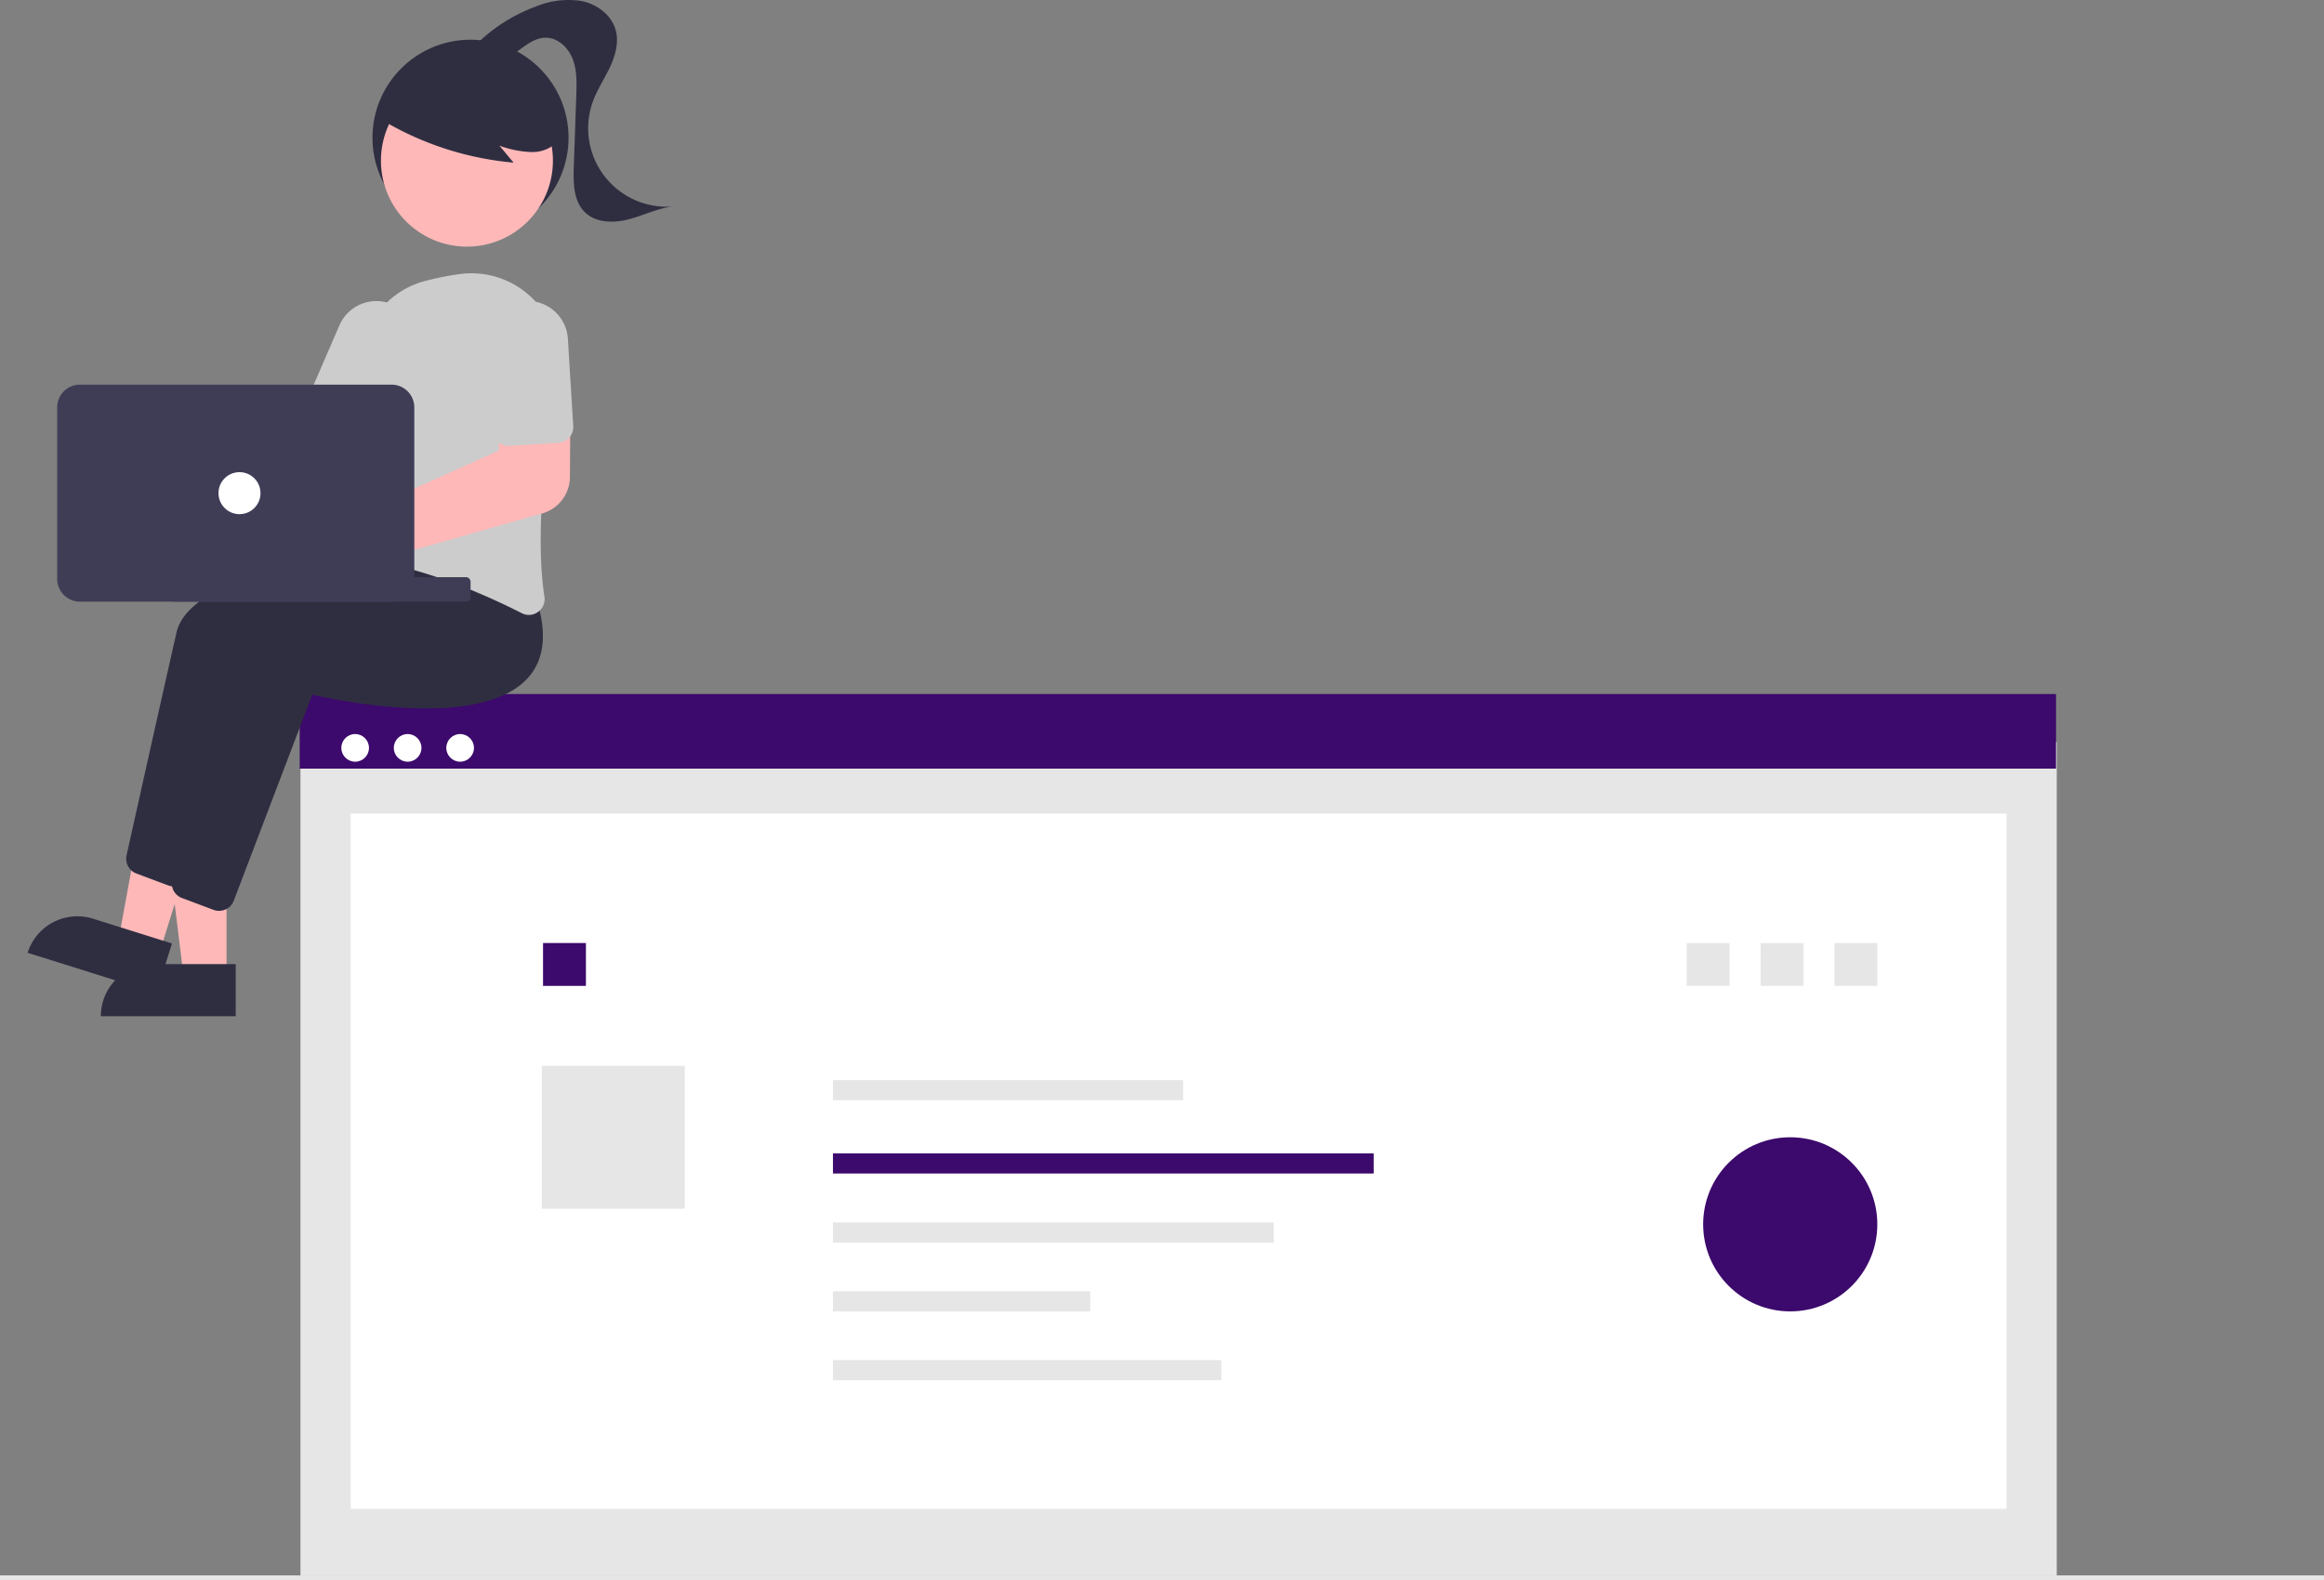 <svg xmlns="http://www.w3.org/2000/svg" data-name="Layer 1" width="931" height="633.235"
    viewBox="0 0 931 633.235" xmlns:xlink="http://www.w3.org/1999/xlink">
    <rect x="0" y="0" width="931" height="633.235" fill="#808080" stroke="none"/>
    <g id="a2bfc056-849c-4ec6-91e1-f91319e9ec32" data-name="Group 41">
        <rect id="a3c1d3c4-4e90-4475-ab67-d6aa194b0cda" data-name="Rectangle 62" x="120.363"
            y="297.375" width="703.576" height="333.859" fill="#e6e6e6" />
        <rect id="e222743c-d215-4483-8b06-896263acb449" data-name="Rectangle 75" x="140.482"
            y="326.004" width="663.339" height="278.549" fill="#fff" />
        <rect id="a5e02001-7de0-497e-bd39-9bc4e3f553c3" data-name="Rectangle 76" x="675.712"
            y="377.851" width="17.177" height="17.177" fill="#e6e6e6" />
        <rect id="a818f6b2-9049-4be6-858a-9eef7b067dda" data-name="Rectangle 77" x="217.543"
            y="377.851" width="17.177" height="17.177" fill="#3c096c" />
        <rect id="e2dc3e68-3640-4751-a187-2d32846d30c0" data-name="Rectangle 78" x="217.046"
            y="427.053" width="57.258" height="57.258" fill="#e6e6e6" />
        <rect id="a0ba3db0-8b31-4423-a256-2a0dc53933ae" data-name="Rectangle 80" x="120.063"
            y="278.086" width="703.576" height="29.89" fill="#3c096c" />
        <circle id="bb2c25e8-a4f5-477f-938a-ba2f4a6c137d" data-name="Ellipse 90" cx="142.275"
            cy="299.662" r="5.54" fill="#fff" />
        <circle id="eb283697-d5f2-44f6-a11b-2e5adde2f565" data-name="Ellipse 91" cx="163.303"
            cy="299.662" r="5.54" fill="#fff" />
        <circle id="e7e312b6-8acc-452e-9cd4-4f6349f5007f" data-name="Ellipse 92" cx="184.332"
            cy="299.662" r="5.54" fill="#fff" />
        <rect id="a0963db8-a572-4a40-8f57-be0fd9c2d8c3" data-name="Rectangle 60" y="631.235"
            width="931" height="2" fill="#e6e6e6" />
        <rect id="b36c2a8e-a9be-4d37-810e-923692d19cdb" data-name="Rectangle 81" x="333.688"
            y="432.78" width="140.281" height="8.053" fill="#e6e6e6" />
        <rect id="aa1d26da-49a8-41de-8cb5-b8f8184fe0ae" data-name="Rectangle 82" x="333.688"
            y="462.154" width="216.625" height="8.053" fill="#3c096c" />
        <rect id="ac31809e-ecba-4f59-90db-296bd3050334" data-name="Rectangle 83" x="333.688"
            y="489.827" width="176.544" height="8.053" fill="#e6e6e6" />
        <rect id="b84288f0-dbbf-4761-bd75-4b898461b36c" data-name="Rectangle 84" x="333.688"
            y="517.398" width="103.064" height="8.053" fill="#e6e6e6" />
        <rect id="bd93c4e7-cb78-4a87-ab16-23d001bc2737" data-name="Rectangle 85" x="333.688"
            y="544.967" width="155.55" height="8.053" fill="#e6e6e6" />
        <rect id="bba4eb33-6fa2-4df7-a8d1-83644e8e5d67" data-name="Rectangle 88" x="705.296"
            y="377.851" width="17.177" height="17.177" fill="#e6e6e6" />
        <rect id="f2a4bb2b-ea4d-4e49-9a1a-d309a808d159" data-name="Rectangle 90" x="734.879"
            y="377.851" width="17.177" height="17.177" fill="#e6e6e6" />
        <circle id="b03b494e-dda4-489e-89cd-b5d563742355" data-name="Ellipse 88" cx="717.171"
            cy="490.566" r="34.884" fill="#3c096c" opacity="0.997" style="isolation:isolate" />
        <circle id="e6d27be5-fed8-4aaf-9e55-a91224dd363a" data-name="Ellipse 97" cx="188.489"
            cy="55.184" r="39.273" fill="#2f2e41" />
        <path id="fe6a134f-9064-47d4-b31c-90708736d4a8-72" data-name="Path 630"
            d="M225.253,524.592h-17.2l-8.181-66.326h25.379Z"
            transform="translate(-134.5 -133.382)" fill="#feb8b8" />
        <path id="fa849e20-ba67-4278-81ee-d1167b7aa6dc-73" data-name="Path 631"
            d="M195.775,519.678h33.163v20.881H174.894a20.881,20.881,0,0,1,20.881-20.881Z"
            transform="translate(-134.5 -133.382)" fill="#2f2e41" />
        <path id="a88ec020-2ed6-4a48-814f-7c14aebc27ac-74" data-name="Path 632"
            d="M198.41,514.995l-16.406-5.149,12.052-65.735,24.214,7.6Z"
            transform="translate(-134.5 -133.382)" fill="#feb8b8" />
        <path id="b4b30a85-97bd-4362-a855-e6f58c99cba3-75" data-name="Path 633"
            d="M171.746,501.482l31.642,9.93-6.252,19.923-51.564-16.182A20.881,20.881,0,0,1,171.747,501.483h0Z"
            transform="translate(-134.5 -133.382)" fill="#2f2e41" />
        <path id="f42c0410-8a39-47c2-9be6-23f0eea84aff-76" data-name="Path 634"
            d="M204.005,488.528a6.258,6.258,0,0,1-2.2-.4l-12.655-4.743a6.334,6.334,0,0,1-3.947-7.271c3.185-14.321,14.04-63.077,19.984-89.228,7.049-31.019,109.885-36.783,114.259-37.013l.36-.019,11.568,14.531c4.18,13.436,2.855,23.916-3.938,31.15-19.823,21.105-79.006,8.009-86.063,6.352l-31.455,82.577a6.33,6.33,0,0,1-5.91,4.064Z"
            transform="translate(-134.5 -133.382)" fill="#2f2e41" />
        <path id="bb9232ec-2887-4985-b220-30c2c46adf62-77" data-name="Path 635"
            d="M222.239,498.346a6.255,6.255,0,0,1-2.2-.4l-12.651-4.744a6.333,6.333,0,0,1-3.947-7.271c3.185-14.321,14.04-63.077,19.984-89.228,7.049-31.019,109.885-36.783,114.259-37.013l.36-.019,11.564,14.535c4.18,13.436,2.855,23.916-3.938,31.15-19.822,21.1-79.006,8.009-86.063,6.351l-31.459,82.574a6.33,6.33,0,0,1-5.91,4.064Z"
            transform="translate(-134.5 -133.382)" fill="#2f2e41" />
        <path id="bf752b52-878a-4c47-8a02-c5dd3ca125d0-78" data-name="Path 636"
            d="M185.638,296.338a14.799,14.799,0,0,1,1.241,1.966l69.178,7.288,9.96-13.654,22.569,12.335-19.559,33.132-84.841-21.632a14.722,14.722,0,1,1,1.454-19.436Z"
            transform="translate(-134.5 -133.382)" fill="#feb8b8" />
        <path id="ae95fee3-8471-4436-bacf-47da3ee4edce-79" data-name="Path 637"
            d="M346.397,379.771a6.314,6.314,0,0,1-2.875-.7c-13.833-7.034-40.769-19.215-65.747-21.764a6.161,6.161,0,0,1-4.342-2.454,6.338,6.338,0,0,1-1.169-4.924c2.254-12.477,7.424-44.249,6.758-69.712a34.5,34.5,0,0,1,26.063-34.319h0a112.014,112.014,0,0,1,13.9-2.741,34.779,34.779,0,0,1,38.655,40.342c-4.454,26.388-8.945,63.244-5.042,88.972a6.322,6.322,0,0,1-2.551,6.1A6.213,6.213,0,0,1,346.397,379.771Z"
            transform="translate(-134.5 -133.382)" fill="#ccc" />
        <path id="f8a5325a-7268-4362-a255-60631c9bfca5-80" data-name="Path 638"
            d="M280.303,312.652a6.314,6.314,0,0,1-2.506-.523l-18.021-7.8a6.319,6.319,0,0,1-3.285-8.3l13.93-32.179a16.13,16.13,0,1,1,29.697,12.602q-.045.106-.092.212l-13.93,32.18A6.328,6.328,0,0,1,280.303,312.652Z"
            transform="translate(-134.5 -133.382)" fill="#ccc" />
        <circle id="e89a297e-1488-4b62-b167-7800139de88b" data-name="Ellipse 98" cx="187.054"
            cy="64.377" r="34.45" fill="#feb8b8" />
        <path id="bfc7d311-3606-4cd9-8309-fa0ce7944c94-81" data-name="Path 639"
            d="M286.484,180.831a124.255,124.255,0,0,0,53.757,17.713l-5.667-6.789a41.638,41.638,0,0,0,12.863,2.554,14.087,14.087,0,0,0,11.483-5.375,13.1,13.1,0,0,0,.877-12.1,24.816,24.816,0,0,0-7.807-9.763,46.482,46.482,0,0,0-43.263-7.732,27.779,27.779,0,0,0-12.922,8.289c-3.266,4.029-9.553,7.619-7.881,12.528Z"
            transform="translate(-134.5 -133.382)" fill="#2f2e41" />
        <path id="ec73fef4-50dc-4543-9636-3b24ac170308-82" data-name="Path 640"
            d="M324.634,151.81a66.918,66.918,0,0,1,24.345-15.747,34.253,34.253,0,0,1,18.443-2.289c6.153,1.238,11.971,5.494,13.688,11.531,1.4,4.936-.046,10.251-2.224,14.9s-5.086,8.956-6.848,13.776a31.441,31.441,0,0,0,31.638,42.163c-6.045.811-11.617,3.652-17.526,5.163s-12.883,1.41-17.274-2.824c-4.646-4.479-4.739-11.761-4.514-18.21l1-28.762c.17-4.889.316-9.935-1.448-14.5s-5.954-8.56-10.846-8.518c-3.708.031-6.989,2.278-9.963,4.493s-6.121,4.578-9.814,4.908-7.91-2.4-7.634-6.1"
            transform="translate(-134.5 -133.382)" fill="#2f2e41" />
        <path id="ba6ab2e4-b23b-4027-ba52-bbc91f9115f8-83" data-name="Path 641"
            d="M263.635,370.921a15.435,15.435,0,1,1,5.95-29.685h0a14.841,14.841,0,0,1,1.839.932l62.755-28.171,1.763-17.02,27.051-.724-.179,28.335a15.26,15.26,0,0,1-11.027,14.509l-73.385,20.885a14.455,14.455,0,0,1-.5,1.429,15.492,15.492,0,0,1-14.26,9.509Z"
            transform="translate(-134.5 -133.382)" fill="#feb8b8" />
        <path id="b13d6e0f-103e-49e8-b98c-f9f1d84e31ae-84" data-name="Path 642"
            d="M360.702,310.136a6.305,6.305,0,0,1-2.471.668l-19.6,1.205a6.319,6.319,0,0,1-6.687-5.912l-2.151-35a16.13,16.13,0,0,1,32.2-1.981l2.152,35a6.327,6.327,0,0,1-3.441,6.02Z"
            transform="translate(-134.5 -133.382)" fill="#ccc" />
        <rect id="ef169b54-99b1-4807-9c68-842c3cbd65db" data-name="Rectangle 91" x="67.888"
            y="231.258" width="120.625" height="9.818" rx="1.778" fill="#3f3d56" />
        <path id="ba69314c-00f4-451f-ada7-fcdfd2edc53a-85" data-name="Path 643"
            d="M157.405,365.343v-68.729a9.128,9.128,0,0,1,9.117-9.117H291.355a9.127,9.127,0,0,1,9.117,9.117v68.729a9.127,9.127,0,0,1-9.117,9.117H166.522A9.128,9.128,0,0,1,157.405,365.343Z"
            transform="translate(-134.5 -133.382)" fill="#3f3d56" />
        <circle id="bf28e027-707c-49c1-b6c0-ef0059b61f2f" data-name="Ellipse 99" cx="95.94"
            cy="197.599" r="8.416" fill="#fff" />
    </g>
</svg>